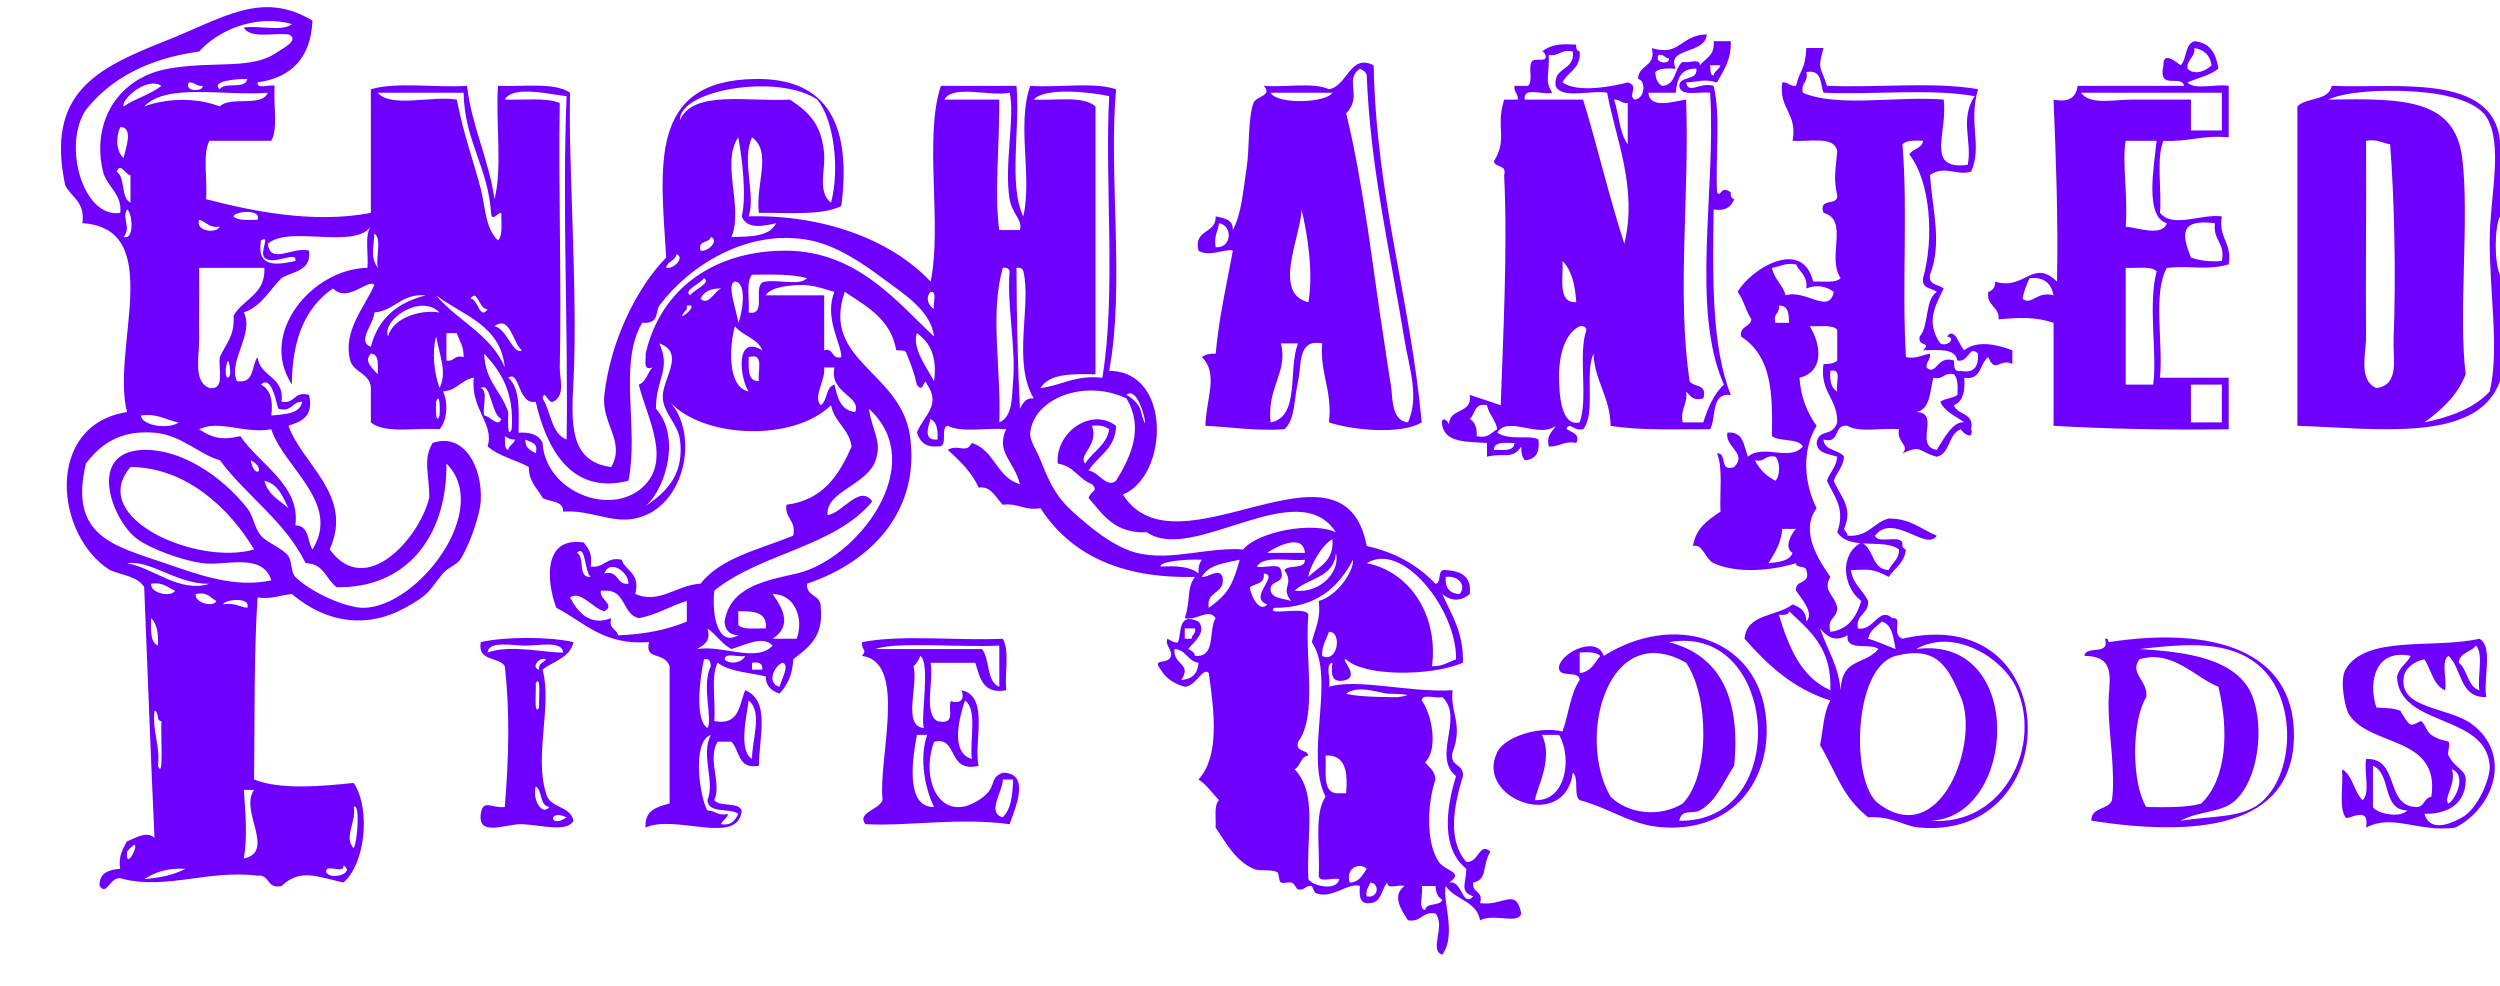 <?xml version="1.0" encoding="utf-8"?>
<!-- Generator: Adobe Illustrator 14.0.0, SVG Export Plug-In . SVG Version: 6.00 Build 43363)  -->
<!DOCTYPE svg PUBLIC "-//W3C//DTD SVG 1.1//EN" "http://www.w3.org/Graphics/SVG/1.1/DTD/svg11.dtd">
<svg version="1.1" id="Layer_1" xmlns="http://www.w3.org/2000/svg" xmlns:xlink="http://www.w3.org/1999/xlink" x="0px" y="0px"
	 width="498.585px" height="196.559px" viewBox="0 0 498.585 196.559" enable-background="new 0 0 498.585 196.559"
	 xml:space="preserve">
<g>
	<g>
		<path fill="#6F00FF" d="M498.585,28.08c0,5.022,0,10.045,0,15.067c-1.139,2.305-1.139,9.338,0,11.643c0,7.077,0,14.154,0,21.231
			c-4.463,12.479-24.816,9.379-40.408,8.902c0-21.23,0-42.462,0-63.692c1.77-1.885,6.281-1.024,6.85-4.109
			C477.541,17.694,497.162,14.434,498.585,28.08z M496.531,47.941c0-8.493,2.805-19.184-0.686-24.655
			c-1.857-2.914-7.396-4.309-11.643-4.794c-6.469-0.74-15.83-0.508-19.861,1.37c15.051-0.265,25.213-0.171,26.709,11.643
			c1.475,11.634-0.793,31.27,0.686,43.147c-1.658,4.277-4.812,7.058-8.219,9.588c5.287-1.104,9.938-2.846,13.014-6.164
			C498.476,69.868,496.531,58.867,496.531,47.941z M471.875,28.08c0,0.686,0,1.37,0,2.055c0.088,11.611-0.115,25.82,0,36.983
			c0.035,3.234-1.631,8.695,2.055,10.273c4.701-0.603,3.277-5.936,3.426-9.589c0.523-12.883,0.139-28.56-0.686-39.037
			C475.062,28.546,474.099,27.683,471.875,28.08z"/>
		<path fill="#6F00FF" d="M315.041,159.574c-1.287-0.996-0.084-4.482-1.371-5.479c-1.568,11.987-19.674,5.157-15.065-4.109
			c1.503-3.023,8.229-5.253,13.013-4.109c1.207-3.357,1.566-7.563,3.424-10.271c-0.135-2.147-4.48-0.086-4.109-2.74
			c0.613-2.865,7.6-6.173,8.904-2.054c13.895-8.723,29.842-3.67,32.189,10.957c1.812,11.313-4.24,23.122-18.492,23.286
			C325.751,165.144,322.091,161.485,315.041,159.574z M345.859,152.726c-2.141,3.153-3.484,7.052-6.85,8.902
			c-1.455,0.802-3.627-0.428-4.107,2.056c22.586,0.398,19.852-39.567-2.057-35.613C342.828,130.646,347.187,138.841,345.859,152.726
			z M315.041,134.234c2.27-0.241,2.971-2.051,4.109-3.424c-0.811-0.789-2.422-0.775-4.109-0.687
			C315.041,131.495,315.041,132.864,315.041,134.234z M321.205,158.89c3.461,3.426,9.752,4.193,14.381,1.369
			c5.51-5.734,5.242-21.463,0.688-28.079C320.767,123.343,314.261,146.933,321.205,158.89z M306.137,159.574
			c6.239,0.257,7.421-8.531,4.794-13.012c-1.143,0-2.283,0-3.424,0C309.906,151.499,306.305,157.401,306.137,159.574z"/>
		<path fill="#6F00FF" d="M114.373,128.07c-0.715,3.166-4.01,3.752-6.164,5.479c1.95,7.086-1.694,17.141,0.685,24.655
			c0.641,3.012,4.881,2.423,5.479,5.479c-1.249,2.441-6.787,0.778-10.273,0.686c-3.291-0.089-8.804,2.632-8.218-2.055
			c0.498-3.086,2.135-1.063,4.794-1.37c0.8-9.947,1.032-18.91,0-28.08c-1.222-1.974-5.517-0.875-4.794-4.794
			C100.56,126.946,109.695,126.946,114.373,128.07z M104.785,128.756c-2.776,0-7.333-1.018-7.534,1.369
			c4.71-1.665,11.643,0.135,15.067,0C112.119,127.739,107.561,128.756,104.785,128.756z M107.524,133.55
			c-0.205-1.347,0.925-1.357,1.37-2.055C107.484,130.895,105.819,133.271,107.524,133.55z M107.524,141.083
			c-0.14-1.295,0.462-6.767-0.685-4.794C106.979,137.584,106.378,143.056,107.524,141.083z M109.579,160.944
			c-2.017-0.267-1.339-3.228-2.739-4.109C106.103,159.444,108.105,162.813,109.579,160.944z M113.003,162.999
			C109.237,161.226,109.537,165.421,113.003,162.999L113.003,162.999z"/>
		<path fill="#6F00FF" d="M199.982,127.385c1.402,2.252,0.37,6.937,0.685,10.273c-4.716,0.835-5.234-2.528-6.164-5.479
			c-2.968,0-5.936,0-8.903,0c0.646,3.69-1.449,10.124,1.37,11.643c3.999,0.867,1.812-2.717,2.74-4.108
			c-0.199,0.3,3.151,1.07,2.055-2.055c5.73,1.135,2.271,11.053,3.424,15.066c-6.402,1.52-3.998-5.992-8.903-4.794
			c-2.871,7.838,1.421,16.473,8.903,11.643c4.143-2.674,1.676-4.215,4.794-5.479c5.733,0.043,2.372,7.351,1.37,10.272
			c-10.259-1.377-20.174,0.461-28.764,0c-1.796-2.296,2.731-2.846,3.424-4.795c-0.917-8.306,5.083-27.51-4.109-28.764
			c1.141-1.361-0.062-0.871,0-2.74C179.924,126.504,190.827,127.819,199.982,127.385z M174.642,129.44c7.077,0,14.154,0,21.231,0
			c1.57,2.082,0.811,6.494,3.424,7.533c0-2.739,0-5.479,0-8.219C191.772,129.148,178.402,127.934,174.642,129.44z M182.175,132.864
			c1.058,3.736-2.304,11.894,2.055,12.328c-0.634-2.276,1.351-12.984-0.685-14.382C183.213,131.619,182.815,132.362,182.175,132.864
			z M193.818,151.356c-0.465-3.873,1.171-9.848-1.37-11.644C191.319,143.056,189.432,150.135,193.818,151.356z M186.285,160.944
			c-1.727-3.39-3.062-9.729-1.37-14.382c-0.685,0-1.37,0-2.055,0C182.019,150.964,180.427,161.06,186.285,160.944z M199.982,162.999
			c1.63-1.565,1.985-4.407,2.055-7.533c-0.685,0-1.37,0-2.055,0C200.144,157.572,196.63,162.134,199.982,162.999z"/>
		<path fill="#6F00FF" d="M417.085,163.684c-0.061-2.801,3.393-2.086,4.109-4.109c0.771-5.378-0.699-13.448-0.686-19.176
			c0.012-4.622,1.811-9.566-4.795-9.588c0.277-2.235,5.109,0.086,4.109-3.426c0.584-0.126,0.646,0.269,0.686,0.686
			c20.738-3.234,36.982,1.63,36.982,18.492C457.494,165.565,437.281,166.782,417.085,163.684z M449.275,139.028
			c2.283,6.165,1.156,16.244-3.426,20.546c-2.801,2.631-6.924,1.957-10.957,4.109c6.387-0.991,12.09-0.558,15.752-3.425
			c7-5.48,7.627-20.724,0-27.396c-6.006-5.252-14.521-4.478-23.971-3.424C435.412,129.983,446.335,131.099,449.275,139.028z
			 M426.673,131.495c-2.113,2.783,1.795,4.279,1.371,7.533c-2.971,4.785-2.971,17.131,0,21.916c3.939,0.06,7.908,0.147,10.957-0.686
			c5.139-4.961,5.535-14.606,3.424-23.285C437.669,135.036,433.144,129.462,426.673,131.495z"/>
		<path fill="#6F00FF" d="M334.216,13.697c-1.688-0.09-3.299-0.104-4.107,0.685c0.094,1.275,0.449,2.289,1.367,2.739
			c2.855-0.113,2.391-3.546,4.109-4.794c0.996,0.375,3.541-0.8,3.426,0.686c1.121-1.39,3.059-1.965,2.738-4.795
			c1.143,0,2.283,0,3.426,0c0.121,3.775-1.459,5.849-2.74,8.22c-2.854-0.729-3.021-0.179-6.162,0
			c0.467,2.498,2.727-0.146,5.479,0.685c1.455,5.851,0.332,14.279,0.684,21.231c0.811,1.251,0.594-1.572,2.74,0
			c-0.109,0.796,0.15,1.219,0.686,1.37c-0.58,1.474-1.688,2.422-4.109,2.054c-0.191,13.662-0.418,27.355,3.426,36.982
			c-4.088-0.435-2.842,4.466-4.109,6.85c-6.828-0.021-13.973,0.274-19.861-0.686c-0.115-5.818-3.123-8.748-3.424-14.382
			c-1.779,3.93,0.52,11.937-2.057,15.067c-1.43,0.29-1.812-0.47-2.738-0.686c-2.143,1.107,2.723,0.852,1.371,3.425
			c-2.582-0.526-3.275,0.835-5.48,0.685c-0.541-2.369,0.762-2.892,1.371-4.109c-3.234,2.616-9.625-2.136-11.644,1.37
			c2.579,1.685,6.397,0.332,8.218,1.37c0.273,2.558-0.547,4.02-2.738,4.109c-0.533-0.609-0.736-1.546-0.686-2.739
			c-1.729,2.767-3.674,1.188-6.85,2.055c0-0.914,0-1.826,0-2.739c-3.842-0.268-8.215-0.004-8.902-3.425
			c-0.499-2.251,1.359-1.049,1.369,0c-0.328-3.753,4.697-2.15,4.109-6.164c2.084,0.656,4.097,1.384,6.164,2.056
			c0.442-13.229,1.402-30.833,0.685-45.886c0.601-2.198-1.774-1.421-2.056-2.739c2.862-4.659,0.271-6.591,2.056-12.328
			c0.913,0,1.825,0,2.739,0c0.088-1.229-0.838-1.445-0.686-2.74c0.913,0,1.826,0,2.739,0c1.032-1.239-0.037-3.465,0.687-4.794
			c0.432-0.794,2.33-0.091,2.738-0.685c0.35-0.51-0.428-1.562-0.686-1.37c2.318-1.734,4.555-1.465,6.85-1.37
			c-0.111,0.796,0.15,1.219,0.686,1.37c0.277,3.474-2.393,4-3.424,6.164c2.992,2.14,9.943,0.809,13.012,0
			c2.416,0.689-0.107,2.545,1.369,3.424c2.189-0.219,2.221-3.911,0.686-4.109c0.023-2.943,3.639-2.297,2.738-6.164
			c5.623,1.752,5.664-2.595,10.959-2.739C340.156,10.94,332.101,9.373,334.216,13.697z M308.876,10.958
			c0.15,4.09-0.881,5.104,0.686,7.534c-1.719,0.564-5.896-1.332-5.479,1.37c3.881,0,7.762,0,11.643,0
			c2.883,9.445,5.201,19.453,8.219,28.765c2.711-11.2-1.775-21.02-3.424-30.134c-3.289-0.593-9.133,1.369-10.273-1.37
			c-0.494-3.918,3.92-2.93,3.424-6.849C311.294,9.724,311.039,11.293,308.876,10.958z M332.847,11.643
			c-0.877-0.038-0.947-0.877-2.055-0.686C329.728,12.644,333.119,12.972,332.847,11.643z M341.75,15.067
			c0.164-0.979,1.129-1.155,1.371-2.055c-0.688,0-1.371,0-2.055,0C341.171,13.818,340.947,14.957,341.75,15.067z M334.216,18.492
			c-1.826,0-3.652,0-5.479,0c0.332,3.402,5.166,1.661,7.535,1.37c0.691,19.689-1.891,38.43,0.684,56.159
			c0.797,1.259,3.635,0.475,2.74,3.424c-2.184,0.585-2.602-0.596-3.424-1.37c0.365,2.649-1.225,3.343-0.688,6.164
			c1.371,0,2.74,0,4.109,0c0.914-2.968,2.104-5.658,4.109-7.533c-6.668-15.137-1.545-38.346-2.738-58.214
			c-2.219-0.295-5.926,0.901-6.164-1.37c0.125-2.157,3.688-0.877,3.424-3.424C335.228,13.567,334.421,15.729,334.216,18.492z
			 M324.628,28.765c0-2.74,0-5.479,0-8.22c-1.295,0.154-1.512-0.771-2.74-0.685C322.902,22.729,322.941,26.572,324.628,28.765z
			 M314.355,60.269c-0.207-3.446-0.918-6.389-2.738-8.219C311.816,55.503,310.55,60.42,314.355,60.269z M310.931,74.651
			c-0.045,4.193,0.449,10.495,4.109,9.588c1.76-4.86-0.391-13.63,1.369-18.491c-0.15-0.534-0.574-0.796-1.369-0.685
			C312.351,66.348,310.978,70.213,310.931,74.651z M293.125,83.554c1.017,0.581,1.473,1.724,1.369,3.424
			c2.368,0.542,2.893-0.762,4.109-1.37c-0.35-1.935-1.657-2.909-2.055-4.794C293.976,80.296,294.231,82.607,293.125,83.554z
			 M297.917,89.718c1.816-0.01,4.033,0.381,4.109-1.369C300.212,88.358,297.996,87.968,297.917,89.718z"/>
		<path fill="#6F00FF" d="M401.333,69.857c0,0.913,0,1.826,0,2.739c-2.518-1.304-3.41,2.09-4.793-1.37
			c-1.777,1.189-1.26,4.677-4.795,4.108c0.186,2.696-0.264,4.758-2.055,5.479c0.654,2.083,4.092,1.387,3.424,4.794
			c0.602,2.403-1.775,0.712-2.055,0c-2.553,0.872-2.016,4.834-4.795,5.479c-3.752-0.966-2.867-2.496-6.848-0.685
			c1.59-1.579-1.268-2.208-0.686-4.794c-3.338-0.315-8.021,0.717-10.273-0.686c-2.914-0.401-1.324,3.698-4.793,2.739
			c0.18,2.331,3.084,1.938,4.109,3.425c-0.18,2.104-1.486,3.08-2.057,4.794c1.23,3.073,3.973,5.245,2.057,9.588
			c0.129,0.556,0.686,0.684,0.684,1.37c4.182,0.302,5.131-2.632,8.219-3.425c4.369-0.031,6.498,2.179,9.588,3.425
			c-2.064,3.266-8.656-4.722-12.328,0c0.59,1.694,4.77-0.2,5.48,1.369c-0.111,0.797,0.15,1.219,0.684,1.37
			c-0.264,2.703-2.211,3.724-3.424,5.479c-3.508-1.904-4.387-1.391-7.533-1.37c0.373,2.821,2.385,4.008,3.426,6.164
			c0.174,2.687-2.479,2.545-2.057,5.479c3.189,0.646,4.174-4.462,6.85-2.055c2.365-0.239-0.373,3.217,2.055,4.108
			c32.553-7.552,32.896,40.161,3.424,37.668c-3.416-0.288-5.143-2.306-10.271-2.055c-5.283-4.197-6.305-8.916-9.588-14.382
			c0.617-3.034,0.693-6.612,2.055-8.903c-7.455-2.36-12.525-7.107-17.121-12.328c0.42-5.059,6.555-4.401,9.588-6.849
			c1.508,0.546,2.734,1.375,2.738,3.425c1.689-1.735-1.15-4.75-2.055-6.164c-0.264-2.316,3.031-1.078,2.055-4.108
			c-0.154-0.986-2.043-0.239-2.055-1.37c-4.635,1.451-11.662,2.171-16.438,0c-1.592-0.725-2.186-3.965-4.109-3.424
			c0.541-3.569,3.018-5.203,5.48-6.85c-0.176-3.935,0.512-8.73-0.688-11.643c2.158-0.104,0.289,3.82,3.426,2.739
			c2.707-2.752-1.914-3.986-1.369-6.85c3.297-0.33,3.256,2.681,4.107,4.794c3.125-2.616,8.322,1.049,10.959-2.055
			c-1.035-1.705-4.621-0.857-6.164-2.055c0.145-9.081-0.141-15.874-6.164-19.861c-0.322-2.15,1.844-1.81,2.055-3.424
			c-1.111-1.627-1.539-3.938-2.738-5.479c2.49-4.441,12.852-10.992,15.066-2.055c1.973-0.082,4.482,0.374,5.479-0.685
			c-2.854-4.144,1.785-11.618-3.424-13.014c-1.08-3.135,2.844-1.267,2.74-3.424c-0.785-3.624-0.312-5.076,0-8.903
			c-0.566-3.087-5.506-1.8-8.904-2.055c1.006-5.572-2.818-6.312-2.055-11.643c1.229-0.087,1.443,0.838,2.738,0.685
			c0.893-3.581,1.826-3.076,2.057-7.533c1.141,0,2.283,0,3.424,0c-1.26,4.543-0.562,3.458,0.686,7.533
			c9.836,0.437,21.432-0.885,30.135,0.685c-2,6.831,0.91,11.227-1.369,16.438c-3.082,0.883-5.223-1.375-8.221,0.685
			c0.51,6.927,2.479,13.687,0,19.861c-0.318,2.147,1.725,1.931,2.74,2.74c-1.912,3.845-3.471,6.908-0.686,10.958
			c1.404,0.785,3.266-1.075,1.371-1.37c1.479-2.09,2.502,2.01,3.424,2.74C394.154,67.911,397.882,68.547,401.333,69.857z
			 M359.556,18.492c6.807,3.011,19.043,0.591,28.08,1.37c0.867,6.653-3.812,14.115,4.795,13.012
			c0.934-4.688-1.645-9.075,1.369-13.697c-8.703-1.569-20.297-0.249-30.135-0.685c-0.654-1.857-0.301-4.722-3.424-4.109
			C360.738,16.477,359.06,16.396,359.556,18.492z M379.417,28.765c1.105,14.042-0.148,27.423,0.686,42.462
			c2.225,0.396,3.188-0.468,4.795-0.686c0.152,1.295-0.771,1.511-0.686,2.74c2.023,1.823,2.012-2.543,5.479-1.37
			c0.064,1.076-0.092,2.375,1.369,2.055c2.834,0.553,3.516-1.051,3.426-3.424c-1.857-1.867-1.705,1.771-4.109,1.37
			c-0.434-2.533-3.846-2.089-6.848-2.054c1.777-1.801-1.107-0.539-0.688-2.74c1.938-2.173,0.951-7.269,3.426-8.903
			c-1.018-0.809-3.061-0.593-2.738-2.738c2.215-7.928,1.502-19.263-2.74-24.655c0.619-1.207,2.52-1.132,2.74-2.74
			C381.839,27.989,380.228,27.976,379.417,28.765z M353.392,53.42c0.451,2.288,2.131,3.35,2.74,5.479
			c3.969-1.267,8.631,3.928,9.588-0.686c-1.562-1.216-3.627-1.443-5.479-0.685c0.303-2.586-1.352-3.215-2.055-4.794
			C355.964,52.338,355.001,53.202,353.392,53.42z M354.078,64.378c0.914,0,1.826,0,2.74,0c-0.08-1.747-0.129-3.523-2.057-3.424
			C355.042,62.604,353.511,62.442,354.078,64.378z M366.406,106.155c1.654-4.778-0.533-6.979-2.057-10.273
			c0.57-1.714,1.877-2.688,2.057-4.794c-1.682-0.603-3.949-0.616-4.109-2.739c0.473-3.043,3.012-0.967,4.109-4.109
			c0.066-4.862-3.535-6.052-2.74-11.643c1.193,0.051,2.131-0.153,2.74-0.686c0-2.054,0-4.109,0-6.164
			c-0.996-1.059-3.506-0.603-5.48-0.685c2.238,3.546,2.971,9.068-2.055,10.272c0.285,4.053,1.617,7.059,3.424,9.588
			c-2.998,4.778-2.521,11.511,0,16.438c-3.457,4.625,0.547,10.509,2.74,13.698c-1.66,2.804,0.934,3.607,1.369,6.163
			c0.07,2.126-2.154,1.954-1.369,4.794c3.633-0.477,5.195-3.023,6.164-6.163c-3.604-2.682-4.49-9.23,0-11.645
			c2.59,1.062,1.959,5.349,5.479,5.479c0.607-1.446,2.084-2.024,2.055-4.109C375.648,107.257,368.853,109.922,366.406,106.155z
			 M366.406,78.075c-0.414-1.412,1.104-4.758-1.371-4.109C364.894,75.934,365.208,77.445,366.406,78.075z M391.746,84.239
			c-1.703-1.265-3.865-2.07-4.795-4.109c0.9-0.697,2.523-0.671,3.426-1.37c0.09-1.688,0.104-3.299-0.686-4.108
			c-2.096-0.497-2.016,1.182-4.109,0.685c-0.74,2.685-0.549,6.299-3.424,6.85c4.99,0.047-0.57,6.814,4.107,7.532
			C387.687,87.379,389.636,83.844,391.746,84.239z M349.968,91.772c0.922,1.817,2.291,3.188,4.109,4.108
			c0.977-0.914,0.977-3.88,0-4.794C351.984,90.591,352.062,92.27,349.968,91.772z M352.708,112.318
			c2.041-0.241,4.17-0.396,4.793-2.055c-1.885-1.061-0.066-4.11,0.686-4.795c-0.912,0-1.826,0-2.738,0
			C355.203,108.422,353.9,110.315,352.708,112.318z M356.818,121.907c-0.115,0.798-1.084,0.743-2.057,0.685
			c1.98,6.469,4.416,12.478,10.273,15.067C365.392,129.312,360.935,125.779,356.818,121.907z M372.57,127.385
			c1.967,0.546,3.635,1.388,5.479,2.056c-0.465-2.274-0.625-4.854-2.74-5.479C374.24,124.946,372.925,125.687,372.57,127.385z
			 M367.089,137.659c0.23-6.543,4.652-4.873,7.535-8.219c-1.639-1.33-6.535,0.599-6.164-2.739c-2.539,1.438-4.193,0.22-5.479-1.37
			C364.353,129.438,366.632,132.639,367.089,137.659z M402.019,136.974c-2.762-5.801-12.295-11.829-19.861-7.533
			c22.049-2.867,20.107,33.747,2.74,34.243C399.642,164.873,407.505,148.499,402.019,136.974z M374.625,160.26
			c12.428,9.352,20.254-12.321,16.436-21.23c-2.584-6.028-4.727-10.346-13.012-8.218C369.494,133.14,369.058,156.072,374.625,160.26
			z"/>
		<path fill="#6F00FF" d="M287.646,118.482c1.818,4.116,4.268,7.604,4.109,13.697c-6.416,2.728-19.762,2.772-23.287-0.686
			c-1.373-0.301,2.662,3.122,0,4.109c-2.866,0.812-3.065-1.043-2.738-3.426c-1.531,0.296-0.277,3.375-0.686,4.795
			c5.656-1.749,15.944,1.195,24.656,0.686c-0.562,4.356,2.163,6.786,0,12.327c-0.722,3.004,2.315,2.25,2.055,4.794
			c-1.725,5.683-3.211,12.701,0.685,17.122c2.505,0.211,2.56-4.089,4.794-2.055c-1.74,2.819-0.473,5.591-3.424,6.163
			c-0.331,2.157,2.102,1.552,1.369,4.109c4.713,0.657,7.104-3.271,8.219,2.055c-0.578,2.279-5.417-0.092-8.219,1.369
			c-0.688-3.878-5.057-4.075-6.85-6.849c-0.746,2.712,2.242,9.729-0.685,13.697c-2.742-0.783,0.753-5.779-1.37-8.219
			c-2.727-0.442-2.753,1.812-5.479,1.369c-1.219-1.92-3.332-4.88-0.687-6.849c-0.995-0.374-3.539,0.801-3.424-0.686
			c-1.226,1.286-1.067,3.954-3.425,4.109c-2.141,0.313-2.189-1.464-2.055-3.425c-2.269-0.796-5.776,2.851-8.904,1.37
			c-0.154-0.074-0.618-1.359-0.684-1.37c-1.197-0.193-1.492,1.006-2.74,0.685c-0.446-0.113-0.59-1.186-1.369-1.369
			c-0.553-0.13-1.559,0.262-2.055,0c-0.44-0.23-0.4-1.93-0.686-2.055c-1.6-0.706-3.393-0.07-4.794-0.685
			c-3.578-1.567-5.444-5.158-7.534-8.22c0.082-1.973-0.374-4.482,0.685-5.479c-1.381-1.358-2.427-3.052-4.109-4.108
			c4.236-4.57,3.179-13.437,2.055-21.23c-1.12-1.295-2.677,2.763-4.794,2.739c-2.146-0.595-3.782-1.696-4.794-3.425
			c-1.905-2.471,1.552-0.806,2.055-2.738c0.288-1.107-1.317-2.313-0.685-3.426c-0.019,0.034,1.806,1.115,2.055,0.686
			c0.803-1.39-0.202-6.147,4.109-4.108c1.741,2.083-0.94,4.131-2.055,5.479c0.61,0.304,1.225,0.602,1.37,1.37
			c4.267,0.386,2.619-5.145,4.109-7.534c-1.485-2.099-3.855,0.657-6.164,0c1.28-3.621,0.277-5.885,2.054-8.218
			c-15.211,0.371-24.977-4.701-30.819-13.698c-3.269,0.529-4.408-1.07-7.534-0.686c-1.722-1.894-2.421-3.754-4.794-3.424
			c-1.406-3.16-3.802-5.33-6.164-7.534c2.231-1.239,3.593,0.9,4.794-1.37c4.537,1.399,4.958,6.913,9.588,8.219
			c-1.097-4.545-4.881-6.377-2.739-10.958c-3.768-0.342-8.974,0.755-11.643-0.686c-1.662,0.394,0.321,4.432-2.055,4.109
			c-2.513,0.229-3.514-1.052-4.109-2.74c1.355-3.458,4.897-5.394,2.055-9.588c-0.688-1.935-0.648,2.174-2.055,0
			c-0.514-2.226-1.24-4.239-2.055-6.164c-0.11-0.803-1.249-0.578-2.055-0.685c-1.09-6.215-5.894-8.718-10.273-11.644
			c-4.78,13.835,11.18,15.836,13.013,28.766c1.986,14.015-6.624,24.738-20.546,29.448c-0.188,2.7,2.928,2.096,2.74,4.794
			c0.614,5.865-2.536,7.967-5.479,10.273c-0.122,3.074-1.185,5.207-2.74,6.849c-1.508-0.546-2.734-1.375-2.739-3.425
			c-3.305-0.804-7.286-0.933-9.588-2.739c-1.44,2.671-0.343,7.876-0.685,11.644c5.065,0.956,4.963-3.255,6.164-6.163
			c5.055,2.063,2.787,9.176,2.74,15.066c-4.234,0.811-3.793-3.056-5.479-4.795c-0.914,0-1.827,0-2.74,0
			c-2.138,3.432,0.852,8.45-0.685,11.644c1.056,1.456,4.731,0.291,5.479,2.055c-0.638,7.165-13.146,0.681-19.176,3.425
			c-0.248-3.443,2.249-4.144,4.794-4.794c0-9.132,0-18.264,0-27.396c-1.121-3.018-5.018-1.046-4.109-4.794
			c-9.122,0.676-12.917-3.978-18.492-6.85c-1.952-5.145-2.736-14.301,5.479-13.013c0.908,1.146,1.814,2.295,1.37,4.795
			c2.855,0.344,3.021-2.002,6.164-1.37c0.843,2.354,3.793,2.6,2.739,6.85c4.846,2.08,8.302-1.854,13.013-2.056
			c4.098-5.262,11.862-6.856,18.492-9.588c0.632-3.144-1.713-3.31-1.37-6.164c7.302-0.916,10.514-5.923,13.013-11.643
			c-0.557-3.552-3.439-4.779-4.109-8.219c-7.408,7.323-25.448,6.71-32.188-0.686c5.964,6.362,3.191,21.143-6.849,23.285
			c-4.763,1.018-8.899-1.755-14.382-1.369c0.016-2.299-2.714-1.852-4.109-2.74c-1.03-1.938-2.77-3.166-2.74-6.164
			c-2.669-1.438-6.049-2.169-8.218-4.108c1.395-4.552-3.532-7.582-2.739-13.697c-2.555,0.413-3.36,2.576-6.164,2.739
			c1.121,2.34,0.803,5.899-0.685,7.534c-4.7-0.323-11.004,0.959-13.697-1.37c0-2.283,0-4.565,0-6.85
			c-0.134-2.943-3.454-3.064-4.109-5.479c-1.6-5.895,3.049-10.883,4.794-15.067c-1.187-1.359-5.359,3.719-8.219,0.686
			c-5.45,3.681-8.197,10.065-8.218,19.176c-6.737-10.28,4.037-23.038,15.067-23.286c0.252-2.715-0.628-6.562,0.685-8.219
			c-3.371,4.619-16.303-0.322-20.546,3.425c0.442,4.271,5.008,0.503,8.218,1.37c0.5,4.152-3.223,4.082-5.479,5.479
			c-2.432,2.362-3.966,5.622-7.533,6.85c2.144,4.246-3.21,9.755-1.37,13.697c3.562,0.594,2.855-3.081,4.109-4.795
			c0.482,4.083,5.409,3.723,4.794,8.903c2.792,0.509,2.358-2.208,5.479-1.37c0.979,4.403-1.557,5.292-4.109,6.164
			c2.669,7.629,13.117,13.928,8.218,24.655c7.244,9.975,17.94-2.371,19.861-10.273c0.068-4.601-1.364-7.627,0.685-10.958
			c6.128-2.113,9.986,4.604,9.588,11.644c-0.138,2.433-2.011,8.38-4.109,11.643c-0.635,0.987-2.446,1.558-3.424,2.739
			c-3.159,3.82-2.489,4.052-7.534,6.849c-7.373,4.089-15.495,3.266-22.601-2.738c-2.319,0.191-3.933,1.09-6.849,0.685
			c-0.718,11.252-0.562,24.879-0.685,36.299c5.274,2.13,13.6,1.337,19.861,0.686c3.53,5.346,2.19,16.351-2.055,19.86
			c-5.253-1.146-8.575-2.859-12.328,0.686c-3.003,0.721-2.25-2.316-4.794-2.056c-9.689-1.198-18.135,2.79-26.71,0.687
			c-2.774-1.122-3.152,3.623-4.794,1.369c-0.09-2.603,1.791-3.231,4.109-3.424c-0.397-2.682,0.589-3.978,1.37-5.479
			c1.59-0.549,3.889-2.194,5.479-0.685c-0.786-16.564-1.36-33.34-2.055-49.996c-1.251-2.173-4.461-2.388-6.849-3.424
			c-10.995-6.916-13.05-28.935,3.424-31.504c-3.227-12.613,7.902-36.604-8.903-37.669c0.59-4.242-2.172-5.134-3.424-7.533
			c-3.87-18.309,6.042-23.302,19.864-28.76c11.72-4.628,19.257-10.202,29.45-4.108c-0.342,7.419-4.159,11.365-10.958,12.328
			c-0.115,1.484,2.429,0.31,3.424,0.685c-0.33,3.552,0.737,8.5-0.685,10.958c-4.109,0-8.218,0-12.328,0
			c-1.44,2.669-0.343,7.875-0.685,11.644c9.123,2.369,21.438,4.938,32.874,2.738c0-8.218,0-16.437,0-24.654
			c5.087-1.534,12.965-0.276,19.176-0.686c1.006,8.354,4.3,14.42,5.479,22.602c1.594-6.168,0.231-15.292,0.685-22.602
			c5.04,0.21,11.27-0.768,14.382,1.37c-0.355,14.377,1.577,40.034,0.685,57.529c-0.417,8.171-0.927,16.069,7.534,17.122
			c2.919-5.15-2.021-8.553-1.37-14.383c1.184-10.608,6.362-21.287,12.328-27.395c-1.062-17.894-3.786-35.347,17.807-35.613
			c12.859-0.159,19.431,7.208,17.122,25.34c-3.97,1.967-10.599,1.272-16.437,1.37c-0.75-5.587,2.713-12.163-1.37-15.066
			c-2.198,4.575,0.834,11.636-0.685,15.752c14.652-0.377,28.366,4.552,36.298,13.012c2.359-11.338-1.388-28.783,2.055-39.038
			c5.022,0,10.045,0,15.067,0c0.783,8.348-1.647,19.91,1.37,26.025c1.804-7.954-1.351-18.199,1.37-26.025
			c5.537,0.398,12.705-0.833,17.122,0.686c-1.515,17.36,1.79,39.06-1.37,56.158c12.662,0.056,11.751,21.067,2.74,24.655
			c10.678,16.999,43.981-14.111,48.625,10.273c5.797,1.279,10.256,3.896,13.696,7.532c1.412-0.187,0.163-3.031,2.056-2.738
			c2.996,0.199,5.193,1.197,4.793,4.794C291.285,119.949,289.484,119.949,287.646,118.482z M39.723,10.273
			c-10.029,1.386-17.547,5.282-22.601,11.643c-4.703,7.042-0.576,21.633,6.849,20.546c0.474-3.777-2.709-5.263-3.424-8.218
			c-2.337-9.668,2.766-18.708,13.013-20.546c9.256-1.66,16.766,0.376,21.916-3.424c0.582-0.43,4.528-2.347,2.055-3.424
			c-3.137-0.287-7.731,0.882-8.903-1.37c2.982-0.442,7.742,0.893,9.588-0.686C50.83,2.742,43.262,6.219,39.723,10.273z
			 M43.832,17.807c0.925-1.586,5.151,0.129,5.479-2.056C47.183,15.718,41.97,16.12,43.832,17.807z M24.655,21.231
			c2.288-1.593,5.391-2.371,7.534-4.109C29.329,15.199,24.111,19.808,24.655,21.231z M40.407,17.122
			c-1.295,0.154-1.511-0.771-2.739-0.685C36.571,18.344,40.625,18.331,40.407,17.122z M162.999,19.861
			c-7.824-5.296-27.609-1.938-27.395,4.108c2.583-6.092,13.723-3.627,21.916-4.108c3.969,2.564,6.41,5.117,6.849,10.958
			c0.229,3.048-1.368,7.569,1.37,9.588C167.513,33.604,166.299,23.872,162.999,19.861z M28.765,21.231
			c4.053-1.507,9.979-1.976,15.067,0c1.987-2.122,8.416,0.198,9.588-2.739C44.998,19.201,33.156,16.491,28.765,21.231z
			 M91.088,19.861c1.372,6.935,3.254,11.985,4.794,17.807c0.899,3.398,0.834,7.806,3.424,10.273
			c0.943-0.883,0.678-2.976,0.685-4.794c0.209-2.141-1.979,1.741-2.055-0.686c-0.624-9.192-5.292-14.341-5.479-23.97
			c-5.708,0-11.415,0-17.122,0C77.939,21.594,86.226,19.016,91.088,19.861z M113.003,87.663c0.347-20.929-0.908-47.186,0-68.487
			c-2.923-0.232-10.68-2.303-12.328,0.686c3.733,0.146,8.234-0.472,10.958,0.685c-0.296,16.965,0.394,36.606,0,52.735
			c-0.052,2.119,1.225,5.683-1.37,6.849c-0.986,0.366-1.671-2.669-2.055-0.685C109.909,82.083,109.886,86.443,113.003,87.663z
			 M188.339,19.861c3.652,0,7.305,0,10.958,0c0.04,9.645-1.04,18.884,0,26.024c1.37,0,2.74,0,4.109,0
			c0.589-2.058-1.55-3.184-2.055-6.163c-1.128-6.661,1.126-16.649,0-21.231C197.376,19.311,190.066,16.794,188.339,19.861z
			 M206.146,19.861c4.329,0.236,9.952-0.82,12.328,1.37c0,17.807,0,35.612,0,53.42c-4.692-0.126-9.253-0.122-10.958,2.739
			c4.269-0.525,6.932-2.656,12.328-2.055c2.81-16.843,0.422-39.298,1.37-56.16C217.765,18.411,208.495,17.291,206.146,19.861z
			 M24.655,31.504c0.163-1.263,2.22-6.191-0.685-6.164C23.079,27.332,23.105,30.177,24.655,31.504z M145.877,47.256
			c3.852-0.027,7.661-0.101,8.903-2.738c-2.665,0.621-5.847,1.243-6.849-1.37c0.976-4.133,0.113-11.228-0.685-15.752
			C143.716,32.422,148.332,41.359,145.877,47.256z M26.025,40.407c0-1.826,0-3.652,0-5.479c-0.912,0.103-2.067-2.784-2.739-0.685
			C25.074,35.423,24.012,39.453,26.025,40.407z M24.655,47.256c2.347,0.695,1.631-5.145,0.685-5.479
			C24.218,43.62,26.271,45.289,24.655,47.256z M51.365,43.832c0.842-2.276-4.63-1.675-4.794-0.685
			C47.454,44.09,49.546,43.825,51.365,43.832z M43.832,45.201c-2.154,0.329-2.677-0.975-4.109-1.37
			C38.852,46.137,43.196,46.663,43.832,45.201z M75.335,53.42c-0.429-2.082,0.877-5.898-0.685-6.849
			C74.56,49.529,73.78,51.086,75.335,53.42z M58.899,52.05c0.488-2.239-4.495,1.078-6.164-0.685c-1.027-1.084,1.3-4.631-0.685-3.424
			C51.108,53.41,55.106,52.887,58.899,52.05z M139.713,49.996c1.509,0.289,3.777-2.051,2.055-2.74
			C141.49,48.576,139.113,47.797,139.713,49.996z M176.012,55.475c-4.428-3.337-9.405-6.525-14.382-7.534
			c-12.409-2.515-24.264,5.076-30.134,13.013c-0.853,1.152,0.105,3.661-3.424,3.424c-4.833,8.102-0.617,21.15-2.74,31.504
			c-11.657,2.94-16.437-6.816-18.491-15.752c-3.639,0.647-3.123-6.435-5.479-4.794c2.375,1.961,2.111,6.563,2.055,10.958
			c2.437-0.153,4.104,0.462,4.794,2.056c0.555,9.56,13.266,14.758,19.861,8.902c6.014-5.339,0.968-13.935-0.685-20.546
			c1.514-0.541,1.714-2.396,2.74-3.424c-2.06,0.69-1.214-1.526-1.37-2.74c3.073-13.436,14.294-20.632,28.08-20.546
			c14.138,0.088,22.207,10.372,29.45,17.122C185.625,61.829,180.196,58.628,176.012,55.475z M132.865,53.42
			c1.509,0.289,3.777-2.051,2.055-2.739C134.718,52.077,133.066,52.023,132.865,53.42z M39.723,55.475
			c0.049,3.393-0.064,7.611,0,11.643c0.065,4.072-1.288,8.988,2.054,10.273c3.174,0.435,1.734-3.745,2.055-6.164
			c1.114-2.539,3.054-4.251,2.74-8.22c1.833-3.418,6.369-4.132,6.164-9.588c-4.337,0-8.675,0-13.012,0
			C39.723,54.104,39.723,54.79,39.723,55.475z M199.297,84.239c2.812-1.209,2.495-5.499,2.74-8.218
			c0.609-6.775-1.264-15.139-0.685-21.916c-0.151-0.533-0.573-0.796-1.37-0.686C197.365,62.813,199.704,73.27,199.297,84.239z
			 M203.406,81.5c0.596-1.002,1.025-2.171,2.74-2.055c-4.288-7.279-0.4-18.639-2.055-25.34c-0.151-0.533-0.574-0.796-1.37-0.686
			C202.754,63.619,202.984,73.426,203.406,81.5z M149.302,62.323c3.977,0.781,0.354-6.039,3.424-6.164
			c2.531-0.437,6.822,0.887,8.218-0.685c-3.048-0.833-7.018-0.744-10.958-0.686C148.717,56.26,149.524,59.807,149.302,62.323z
			 M137.659,58.899c0.597-1.056,4.304-2.473,2.74-3.424C139.801,56.53,136.094,57.946,137.659,58.899z M147.247,64.378
			c0.638-1.308,1.973-8.047-0.685-8.219C144.805,56.639,146.907,61.79,147.247,64.378z M160.26,56.844
			c-2.119-0.034-6.599,0.277-7.534,2.056c3.881,0,7.762,0,11.643,0c0,3.651,0,7.305,0,10.958c2.108-0.51,1.316,1.879,3.424,1.37
			c0.041-2.659-3.511-7.91-1.37-13.014C164.953,57.843,162.606,56.883,160.26,56.844z M139.713,59.583
			c1.559,1.479,2.653-1.371,4.109-2.054C141.735,57.496,140.335,58.151,139.713,59.583z M186.285,61.638
			c-0.375-0.995,0.8-3.54-0.685-3.425C184.514,59.238,185.096,61.015,186.285,61.638z M74.651,62.323
			c-0.055,2.327-3.601,5.771-0.685,6.849c1.413-5.665,5.309-8.845,10.958-10.272C79.95,58.49,78.832,61.939,74.651,62.323z
			 M100.676,73.281c-0.843-8.517-8.38-10.34-13.697-14.382C91.243,63.995,97.907,66.689,100.676,73.281z M97.251,61.638
			c-1.692,0.258-2.026-4.278-3.424-2.056C95.348,59.497,95.683,64.033,97.251,61.638z M87.663,62.323
			c-3.77-3.868-11.615,1.495-10.273,4.794C78.391,63.206,84.247,61.672,87.663,62.323z M136.974,60.954
			c-0.047,0.008,0.042,0.636,0,0.686C133.722,65.355,140.263,60.373,136.974,60.954z M104.1,69.857
			c-1.771-1.22-2.358-7.199-5.479-4.794C101.12,65.555,102.326,70.915,104.1,69.857z M149.302,78.075
			c-1.671-2.397-2.88-11.542,2.739-8.218c-1.001-2.424-3.967-2.882-5.479-4.794C145.431,69.153,145.044,77.216,149.302,78.075z
			 M89.033,71.911c1.65,0.281,1.488-1.25,3.424-0.685c0.069-2.124-0.837-3.272-1.37-4.794c-0.685,0-1.37,0-2.055,0
			C89.033,68.259,89.033,70.085,89.033,71.911z M186.285,76.021c0.676-5.015-0.894-7.782-3.424-9.588
			C181.806,69.322,184.872,73.379,186.285,76.021z M87.663,77.39c1.497-3.184,0.128-6.048-0.685-10.273
			C86.109,70.299,86.573,74.334,87.663,77.39z M130.81,81.5c5.475,6.065,1.289,17.582-2.739,19.861
			c5.58-3.533,8.338-7.257,7.533-13.697c-0.373-2.979-3.226-5.264-3.424-8.218c-0.253-3.775,4.688-9.014-0.685-10.958
			C133.856,73.801,130.833,75.404,130.81,81.5z M75.335,74.651c-0.01-1.816,0.38-4.033-1.37-4.109
			C72.406,72.091,74.43,73.552,75.335,74.651z M101.361,82.185c0.007,1.004-0.259,5.604,0.685,3.424
			c0.539-7.387-2.157-11.541-5.479-15.067C96.674,75.913,100.009,78.057,101.361,82.185z M151.356,76.021
			c-0.353-1.932,1.222-5.788-2.055-4.794C149.328,73.483,149.021,76.072,151.356,76.021z M45.886,74.651
			c0.11-0.478-0.239-3.986-0.685-2.055C44.6,75.204,45.569,76.026,45.886,74.651z M163.684,80.814
			c1.388-0.896,0.94-3.625,2.739-4.109c0.574,2.622,1.254,5.138,4.109,5.479c1.375-3.211-5.23-3.729-4.109-8.903
			c-0.685,0-1.37,0-2.055,0C164.642,75.871,162.076,79.161,163.684,80.814z M54.104,82.869c2.688-0.279,5.67-0.265,6.164-2.739
			c-2.125-0.07-1.955,2.155-4.794,1.37c-0.484-1.833-1.446-6.728-3.424-4.794C53.87,77.625,54.513,79.722,54.104,82.869z
			 M96.566,82.869c1.025-0.013,2.801,2.544,3.425,0.686c-2.061-0.932-2.094-7.465-4.109-6.164
			C97.426,77.9,96.149,81.232,96.566,82.869z M205.461,86.293c-0.161,1.566,1.147,3.187,2.055,5.479
			c2.706,6.836,4.082,8.467,9.588,13.013c3.014,2.488,6.532,4.732,9.588,5.479c6.969,1.701,13.98-1.188,21.231-0.686
			c3.104-3.659,13.982-5.594,18.491-3.424c-7.521-11.815-28.629,6.396-37.667,0c-6.442,0.278-8.8-3.528-11.643-6.849
			c0.382-1.396,2.061-1.344,0.685-2.74c-2.669-0.983-3.635-3.67-6.849-4.109c-0.496-6.188,6.656-11.312,11.643-7.534
			c-0.128,4.666-3.631,5.957-5.479,8.903c2.1,0.363,3.604,3.587,5.479,2.055c2.912-4.766,5.642-10.5,2.055-16.437
			C216.332,75.516,206.169,79.42,205.461,86.293z M227.377,81.5c2.294,8.539,0.283-5.198-2.74-2.74
			C225.845,79.379,226.758,80.292,227.377,81.5z M87.663,82.869c0.091-0.9,0.104-4.955-0.685-2.739
			C86.888,81.03,86.875,85.085,87.663,82.869z M174.642,91.772c-1.645,4.971-10.125,6.279-9.588,10.958
			c3.006-0.413,6.382-6.227,8.903-2.739c-7.374,9.063-22.475,10.399-31.504,17.807c-0.495,4.618,0.572,11.279,4.794,8.903
			c-1.743-0.084-2.656-0.997-2.74-2.739c1.084-6.93,8.076-8.152,14.382-9.589c11.953-2.72,26.705-21.672,14.382-32.874
			C174.04,86.257,175.898,87.975,174.642,91.772z M35.613,84.239c-2.534-0.434-4.077-1.858-7.534-1.37
			C28.416,85.074,33.97,85.614,35.613,84.239z M186.969,87.663c0.142-1.968-0.173-3.479-1.37-4.108
			C185.116,85.168,184.028,87.898,186.969,87.663z M47.941,86.979c3.651,5.522,12.066,9.792,10.958,17.807
			c2.772-0.032,2.356,3.122,3.424,4.794c5.743-9.335-5.747-16.315-8.219-23.97c-5.325,0.975-10.345-1.965-14.382,0
			C42.291,87.302,44.179,87.882,47.941,86.979z M216.419,92.458c1.472-2.409,4.214-3.548,4.794-6.849
			c-0.795-0.575-1.836-0.903-3.424-0.686C219.186,88.862,214.933,90.703,216.419,92.458z M60.954,112.318
			c-4.133-8.423-11.761-13.352-17.122-20.546c-3.894-1.016-7.708-5.061-13.012-5.479c-6.38-0.504-10.413,1.837-13.698,6.164
			c-3.412,14.493,5.533,16.357,15.752,19.861c6.773,2.322,13.968,5.012,21.231,3.425c-1.768-5.661-9.203-2.806-13.697-3.425
			c-4.148-0.57-10.314-2.825-13.012-4.794c-5.034-3.672-10.302-17.597,1.37-17.808c7.29-0.131,15.395,5.123,20.546,11.644
			c1.252,1.585,1.394,3.925,2.74,5.479c1.322,1.527,4.316,2.428,5.479,4.109c0.708,1.024,0.456,3.187,1.37,4.109
			c3.001,3.028,10.141,6.243,13.697,6.163c10.833-0.247,25.601-19.648,16.437-28.765c0.102,15.315-8.646,24.941-21.916,24.655
			C65.03,115.547,64.579,112.347,60.954,112.318z M101.361,89.718c0.164-0.977,1.127-1.154,1.37-2.055
			c-0.943,0.03-1.504-0.322-2.055-0.685C100.792,88.003,100.431,89.506,101.361,89.718z M106.84,90.403
			c0.597-2.196-1.054-2.143-2.055-2.74C104.669,89.377,105.837,89.807,106.84,90.403z M49.996,91.772
			C50.806,95.977,53.293,93.489,49.996,91.772L49.996,91.772z M26.025,93.142c-8.734,10.187,13.366,19.749,24.655,16.437
			C45.719,101.278,36.981,93.174,26.025,93.142z M57.529,101.36c-1.13-2.294-2.024-4.824-4.794-5.479
			C53.4,98.641,55.727,99.738,57.529,101.36z M221.898,101.36C225.398,106.262,220.87,99.922,221.898,101.36L221.898,101.36z
			 M260.936,115.059c2.035-2.074,5.155-3.063,4.794-7.534C263.343,108.808,260.958,113.689,260.936,115.059z M252.716,110.264
			c2.513,0,5.022,0,7.535,0C259.863,106.082,254.142,109.237,252.716,110.264z M117.797,115.059
			c-1.203-0.892-0.987-6.723-2.739-4.795C116.755,111.078,115.071,115.273,117.797,115.059z M258.196,117.798
			c5.401,0.598,9.173-4.054,8.218-7.533C266.117,115.217,260.892,115.242,258.196,117.798z M272.578,112.318
			c8.961,1.801,14.28,10.789,13.014,20.546c2.123,0.069,3.271-0.837,4.793-1.369C290.569,121.598,279.671,107.809,272.578,112.318z
			 M41.777,116.427c-6.513,0.115-11.641-4.786-16.437-4.108C30.751,113.307,35.775,118.312,41.777,116.427z M231.486,113.004
			c3.176-0.208,5.929,0.006,7.534,1.369c-0.051-1.191,0.153-2.13,0.685-2.739C236.737,111.432,230.985,112.012,231.486,113.004z
			 M239.705,115.059c1.2,0.188,3.417-1.93,4.109,0c0.619,3.586-3.358,2.576-2.739,6.163c3.763-2.715,4.686-4.315,6.164-9.589
			C244.238,112.286,240.932,112.633,239.705,115.059z M250.662,113.004c1.42,0.407,4.5-0.847,4.795,0.686
			c0.978,3.03-2.317,1.792-2.056,4.108c0.396,1.659,2.587,1.522,4.108,2.056c-2.295-2.819,0.748-3.166-1.368-6.164
			c0.878-1.178,4.095-0.015,4.108-2.056C256.938,111.973,251.976,110.665,250.662,113.004z M254.087,121.222
			c-1.742,1.787,6.384-0.482,6.849,1.369c-0.789,8.344,1.897,20.161-2.056,25.341c-0.601,2.197,1.777,1.42,2.056,2.738
			c-1.608,0.22-1.533,2.12-2.739,2.74c4.623,4.945,2.299,12.697,2.739,21.916c0.765,1.353,5.661,2.501,6.164,0
			c-1.204-0.395-4.024,0.827-4.108-0.686c0.326-5.381-0.984-12.397,1.368-15.752c-4.264-8.428,2.111-23.643-2.739-30.819
			c0.59-2.607,1.854-4.537,1.371-8.218c3.619-0.957,6.979-5.789,6.848-8.22C266.9,117.142,262.563,121.253,254.087,121.222z
			 M120.537,114.373c3.003-0.721,2.25,2.316,4.794,2.055C125.43,114.088,121.584,111.395,120.537,114.373z M249.292,117.112
			c0.083,1.79,2.018,5.226,3.424,3.425c-3.943-1.401,2.619-5.849-0.686-6.164C252.353,116.521,250.31,116.304,249.292,117.112z
			 M291.069,118.482c1.498-1.578-0.202-3.821-2.739-3.424C288.152,117.291,289.144,118.354,291.069,118.482z M34.928,117.798
			c-1.48-0.573-2.336-1.772-4.794-1.37C29.919,118.295,34.114,119.224,34.928,117.798z M120.537,121.907
			c-2.256-0.51-4.803-4.294-6.849-2.74c1.549,2.918,3.979,5.796,8.218,4.109c-0.587,2.186,1.078,2.118,1.37,3.425
			c5.305-0.174,9.829-1.129,13.698-2.739c0-1.37,0-2.739,0-4.108c-3.355,0.981-5.898,2.776-9.588,3.424
			c-3.166-0.715-2.568-5.193-6.164-5.479c-0.457,0-0.914,0-1.37,0C119.364,119.506,122.867,120.612,120.537,121.907z
			 M43.147,119.853c-1.218-0.608-1.741-1.912-4.109-1.37C38.733,120.222,42.616,121.209,43.147,119.853z M154.096,127.385
			c1.598,0,3.196,0,4.794,0c1.437-3.826-0.245-8.94-4.794-8.902C156.322,121.597,157.892,124.875,154.096,127.385z M49.311,121.222
			c0.842-2.276-4.629-1.676-4.794-0.686C46.74,120.14,47.703,121.004,49.311,121.222z M147.247,124.646
			c0.996,1.059,3.506,0.603,5.479,0.685c0.341-3.309-2.453-3.481-5.479-3.424C147.247,122.82,147.247,123.733,147.247,124.646z
			 M31.504,128.756c0.113-2.396-0.182-4.385-1.37-5.479C30.087,125.606,29.921,128.056,31.504,128.756z M139.028,129.44
			c5.064-0.851,11.818,2.786,15.067-0.686c-1.99-2.089-5.336-0.138-8.218,0.686c-1.964-1.004-3.018-2.918-4.794-4.109
			C141.885,128.047,140.255,128.641,139.028,129.44z M236.28,127.385c0.457,0,0.913,0,1.37,0c0.038-0.876,0.878-0.947,0.685-2.055
			c-0.685,0-1.37,0-2.054,0C236.28,126.016,236.28,126.701,236.28,127.385z M263.675,130.811c3.156,1.566,4.035-4.93,1.369-4.795
			C264.512,127.538,263.605,128.687,263.675,130.811z M235.595,135.604c2.152-0.132,3.293-1.272,3.424-3.425
			c-2.194-0.317-2.415-2.607-4.794-2.739C233.949,132.707,237.792,132.263,235.595,135.604z M148.617,130.811
			c-1.204,0.394-4.024-0.828-4.109,0.685C145.613,132.663,148.038,132.122,148.617,130.811z M141.083,145.192
			c1.149-1.54-1.271-8.585,0.685-12.328c-0.078-0.835-0.205-1.621-1.37-1.369C139.734,134.414,138.379,143.412,141.083,145.192z
			 M149.986,133.55c0.685,0,1.37,0,2.055,0c0.088-1.229-0.68-1.603-2.055-1.369C149.986,132.636,149.986,133.093,149.986,133.55z
			 M155.465,136.974c0.251-1.184,2.071-4.233,0.685-4.794C154.513,132.551,152.728,136.271,155.465,136.974z M278.742,139.028
			c5.107-0.627-2.049-0.685-2.055-0.686c-2.393-0.366-5.939-1.713-8.219,0C270.981,139.117,278.694,139.034,278.742,139.028z
			 M284.221,152.041c0.8,1.027,1.979,1.675,2.055,3.425c-1.661,4.782-1.909,12.707,0.685,16.438c1.35,1.938,5.129,1.92,2.056,4.109
			c2.653-0.561,2.577,5.131,4.795,2.738c-2.808-0.942-1.425-2.514-1.37-5.479c-5.057-4.049-4.094-11.914-2.055-18.492
			c-4.863-3.889,1.676-11.63-2.739-15.752c-1.204,0.395-4.024-0.827-4.108,0.686C285.408,142.067,286.988,149.277,284.221,152.041z
			 M149.986,151.356c-0.065-3.635,2.195-9.385-0.685-11.644C148.963,142.604,147.185,149.691,149.986,151.356z M31.504,152.726
			c1.198,3.137,0.51-6.545,0.685-8.903c-1.131-0.01-0.383-1.899-1.37-2.055C30.345,146.123,31.979,148.37,31.504,152.726z
			 M141.083,161.629c1.614-0.015,2.017,1.181,4.109,0.687c-0.164,0.978-1.128,1.155-1.37,2.055c2.151,0.324,2.798-0.854,3.424-2.055
			c-1.69-1.277-5.982,0.047-6.164-2.74c1.601-3.683-1.423-9.071,0.685-13.012C137.892,147.888,139.566,159.101,141.083,161.629z
			 M266.414,158.205c0.687,0,1.371,0,2.055,0c0.32-4.2-0.045-7.717-4.108-7.534C264.555,153.673,263.651,157.772,266.414,158.205z
			 M48.626,171.218c6.463-1.419-0.97-9.571,2.054-13.696c-0.685,0-1.37,0-2.054,0C48.957,162.229,49.379,166.955,48.626,171.218z
			 M70.542,169.163c0.794-1.342,1.286-9.245,0-8.219C71.141,163.861,68.444,167.02,70.542,169.163z M25.34,169.848
			C24.905,174.872,29.26,165.177,25.34,169.848L25.34,169.848z M65.062,173.957c0.922,1.7,5.919,0.143,3.424-1.37
			C68.795,174.494,64.754,172.05,65.062,173.957z M269.154,176.012c2.008-0.048,2.543-1.565,3.424-2.739
			C271.13,171.906,268.337,173.055,269.154,176.012z M28.765,175.327c3.182-0.242,5.969-0.88,8.218-2.055
			C33.334,173.048,30.854,173.992,28.765,175.327z M272.578,178.751c2.336,0.517,2.672-2.616,0.686-2.738
			C273.048,176.938,272.289,177.319,272.578,178.751z M284.221,181.49c0.223-1.604,2.987-0.665,3.425-2.055
			c-0.919-0.45-1.275-1.464-1.37-2.739c-0.913,0-1.825,0-2.739,0C283.943,178.115,282.689,181.195,284.221,181.49z"/>
		<path fill="#6F00FF" d="M444.48,85.609c-12.049,0.176-23.689-0.052-34.93-0.686c0-6.849,0-13.696,0-20.546
			c-3.74-1.252-6.973-1.035-10.957-0.685c0.176-2.688-2.477-2.545-2.055-5.479c0.842-0.299,1.406-0.876,1.369-2.055
			c5.896,1.87,7.486-4.714,12.328,0c0.266-12.593-0.215-24.441-0.686-36.298c3.156,0.646,4.52-0.503,4.795-2.74
			c7.076,0,14.152,0,21.23,0c-0.434-2.409-5.311,1.106-4.109-4.108c-0.104-3.049,2.777-0.41,3.424,0
			c1.283-1.229,0.818-4.204,2.74-4.795c3.156,0.27,4.357,2.492,4.793,5.479c-1.645,1.323-4.082,1.853-6.164,2.74
			c1.396,1.571,5.689,0.248,8.221,0.685c0,3.424,0,6.85,0,10.273c-5.102-0.534-8.17,0.964-13.014,0.685
			c-1.49,3.533-0.309,9.737-0.686,14.382c2.631,3.116,8.062,0.157,12.328,0.686c-0.742,4.395,2.111,5.192,1.369,9.588
			c-4.504,1.238-7.096,0.178-12.328,0.685c-2.82,4.94-0.721,14.804-1.369,21.916c4.564,0,9.133,0,13.697,0
			C444.48,78.76,444.48,82.185,444.48,85.609z M436.261,13.697c1.469,1.479,3.828,0.351,4.795-0.685
			c-0.303-1.98-1.443-3.122-3.424-3.425C437.81,11.593,436.083,11.692,436.261,13.697z M425.304,19.861
			c4.031,0.021,8.25-0.018,11.645,0c0,2.055,0,4.108,0,6.164c2.055,0,4.107,0,6.162,0c0-2.511,0-5.022,0-7.533
			c-9.359,0-18.721,0-28.078,0C416.769,21.02,421.658,19.842,425.304,19.861z M423.935,45.201c2.229,0.152,7.271,2.102,8.219-0.685
			c-4.459-1.271-2.592-11.164-2.055-16.438c-2.055,0-4.109,0-6.164,0C423.162,32.21,424.429,39.175,423.935,45.201z M436.947,51.365
			c1.707,0.576,3.67,0.896,6.164,0.685c0.736-3.705-1.857-4.078-1.369-7.533C434.58,43.626,435.162,46.838,436.947,51.365z
			 M423.935,76.706c1.826,0,3.652,0,5.479,0c0.852-6.374-1.08-15.644,0.686-22.601c-1.137-1.146-4.02-0.545-6.164-0.686
			C423.935,61.182,423.935,68.943,423.935,76.706z M403.388,59.583c1.662,1.46,2.926-1.63,6.164-0.685
			c-0.457-2.282-1.76-3.719-4.795-3.424C404.212,56.754,403.613,57.983,403.388,59.583z M436.947,84.239c2.055,0,4.107,0,6.164,0
			c0-2.511,0-5.022,0-7.533c-2.055,0-4.109,0-6.164,0C436.947,79.217,436.947,81.728,436.947,84.239z"/>
		<path fill="#6F00FF" d="M273.949,13.013c0.536,26.399,7.309,46.565,9.588,71.226c-4.207,2.541-14.054,1.502-18.492,0
			c0.707-6.414-1.817-9.596-1.369-15.752c-4.93-0.972-4.061,4.283-4.795,7.534c-0.856,3.797-0.568,7.688-2.738,9.588
			c-5.866,0.386-10.5-0.459-15.752-0.686c0.142-5.391,2.68-10.368-0.685-13.696c0.609-0.532,1.546-0.736,2.739-0.686
			c0.667-7.323,2.192-13.789,3.424-20.546c-1.406-0.511-4.69,1.377-6.849,0c-1.025-4.449,3.597-3.252,3.424-6.849
			c1.668,0.386,3.523,0.586,3.424,2.738c1.762-3.341,2.04-7.728,2.74-12.327c0.638-4.195,0.228-9.775,1.37-13.014
			c0.487-1.381,3.933-1.428,2.056-3.424c4.203,0.362,9.914-0.783,13.012,0.686C268.824,17.074,269.192,10.647,273.949,13.013z
			 M268.468,22.601c3.553,14.476,5.355,31.433,7.535,45.201c0.435,2.75,0.879,6.15,1.369,8.903c0.428,2.407-0.031,7.157,3.424,7.533
			c2.326-5.102,0.207-10.979-0.686-16.438c-2.867-17.568-6.836-34.416-7.533-52.734c-0.145-0.77-0.76-1.066-1.369-1.37
			C267.972,15.983,271.841,19.173,268.468,22.601z M265.729,18.492c-4.108,0-8.22,0-12.328,0
			C254.642,20.864,264.438,20.569,265.729,18.492z M260.936,60.269c1.056-5.957-0.25-13.982-1.37-18.492
			C259.541,46.811,253.608,58.586,260.936,60.269z M242.444,49.311c3.272,0.211,3.44-4.324,0.685-4.794
			C242.91,46.125,242.047,47.087,242.444,49.311z M253.401,84.239c5.986-1.091,3.41-10.744,5.479-15.752c-1.143,0-2.283,0-3.426,0
			C256.934,74.189,252.619,77.264,253.401,84.239z"/>
		<path fill="#6F00FF" d="M494.476,127.385c2.818,1.52,0.725,7.951,1.369,11.644c-5.406,0.158-4.785-5.715-7.531-8.218
			c-1.562,0.948-0.258,4.767-0.688,6.849c-2.389-1.035-2.75-4.099-4.109-6.164c-1.699,0.279-3.779,1.576-4.107,3.424
			c-1.178,6.626,8.959,5.958,13.697,9.589c7.896,6.051,4.311,16.543-3.426,20.547c-7.361,1.001-12.516-2.855-17.807,0
			c0.844-4.757-3.893-1.229-4.109-2.056c-1.377-2.047-0.387-6.462-0.684-9.588c2.195,1.229,2.344,4.504,4.109,6.163
			c1.57-1.396,0.246-5.688,0.684-8.218c6.877-0.257,3.562,9.677,10.273,9.588c1.396-0.201,1.344-1.854,2.738-2.055
			c1.834-12.23-12.268-9.844-16.436-16.438c-0.736-1.163-1.914-6.748-0.688-8.903C471.759,126.539,485.4,129.454,494.476,127.385z
			 M490.367,132.18c1.818,1.377,1.66,4.73,4.107,5.479c-0.438-2.757,0.893-7.283-0.684-8.903
			C492.832,130.08,490.539,130.068,490.367,132.18z M473.929,141.083c1.002,0.184,3.145-0.038,4.795,0.686
			c-0.01-0.004,1.396,2.569,2.055,2.739c0.695,0.18,1.895-0.778,2.055-0.686c0.809,0.475,1.008,1.978,2.055,2.74
			c1.562,1.137,3.236,1.151,3.426,1.369c0.443,0.512-0.316,2.123,0,2.738c1.383,2.688,3.398,2.729,3.424,4.795
			c0.043,3.552-2.039,6.874-8.219,6.85c1.246,4.2,6.211,1.411,7.533,0.685c3.17-1.74,5.643-7.905,5.48-10.272
			c-0.723-10.502-18.131-7.624-18.492-17.808c0.449-1.834,1.963-2.604,2.74-4.107C473.72,129.284,472.232,136.027,473.929,141.083z
			 M473.246,160.944c0.752,1.341,5.434,2.273,6.848,0.685c-5.164-0.085-3.094-7.406-6.848-8.902
			C473.246,155.466,473.246,158.205,473.246,160.944z M488.312,160.26c1.482-0.897,3.664-5.707,0.686-6.849
			C489.923,156.431,487.175,159.298,488.312,160.26z"/>
	</g>
</g>
</svg>
